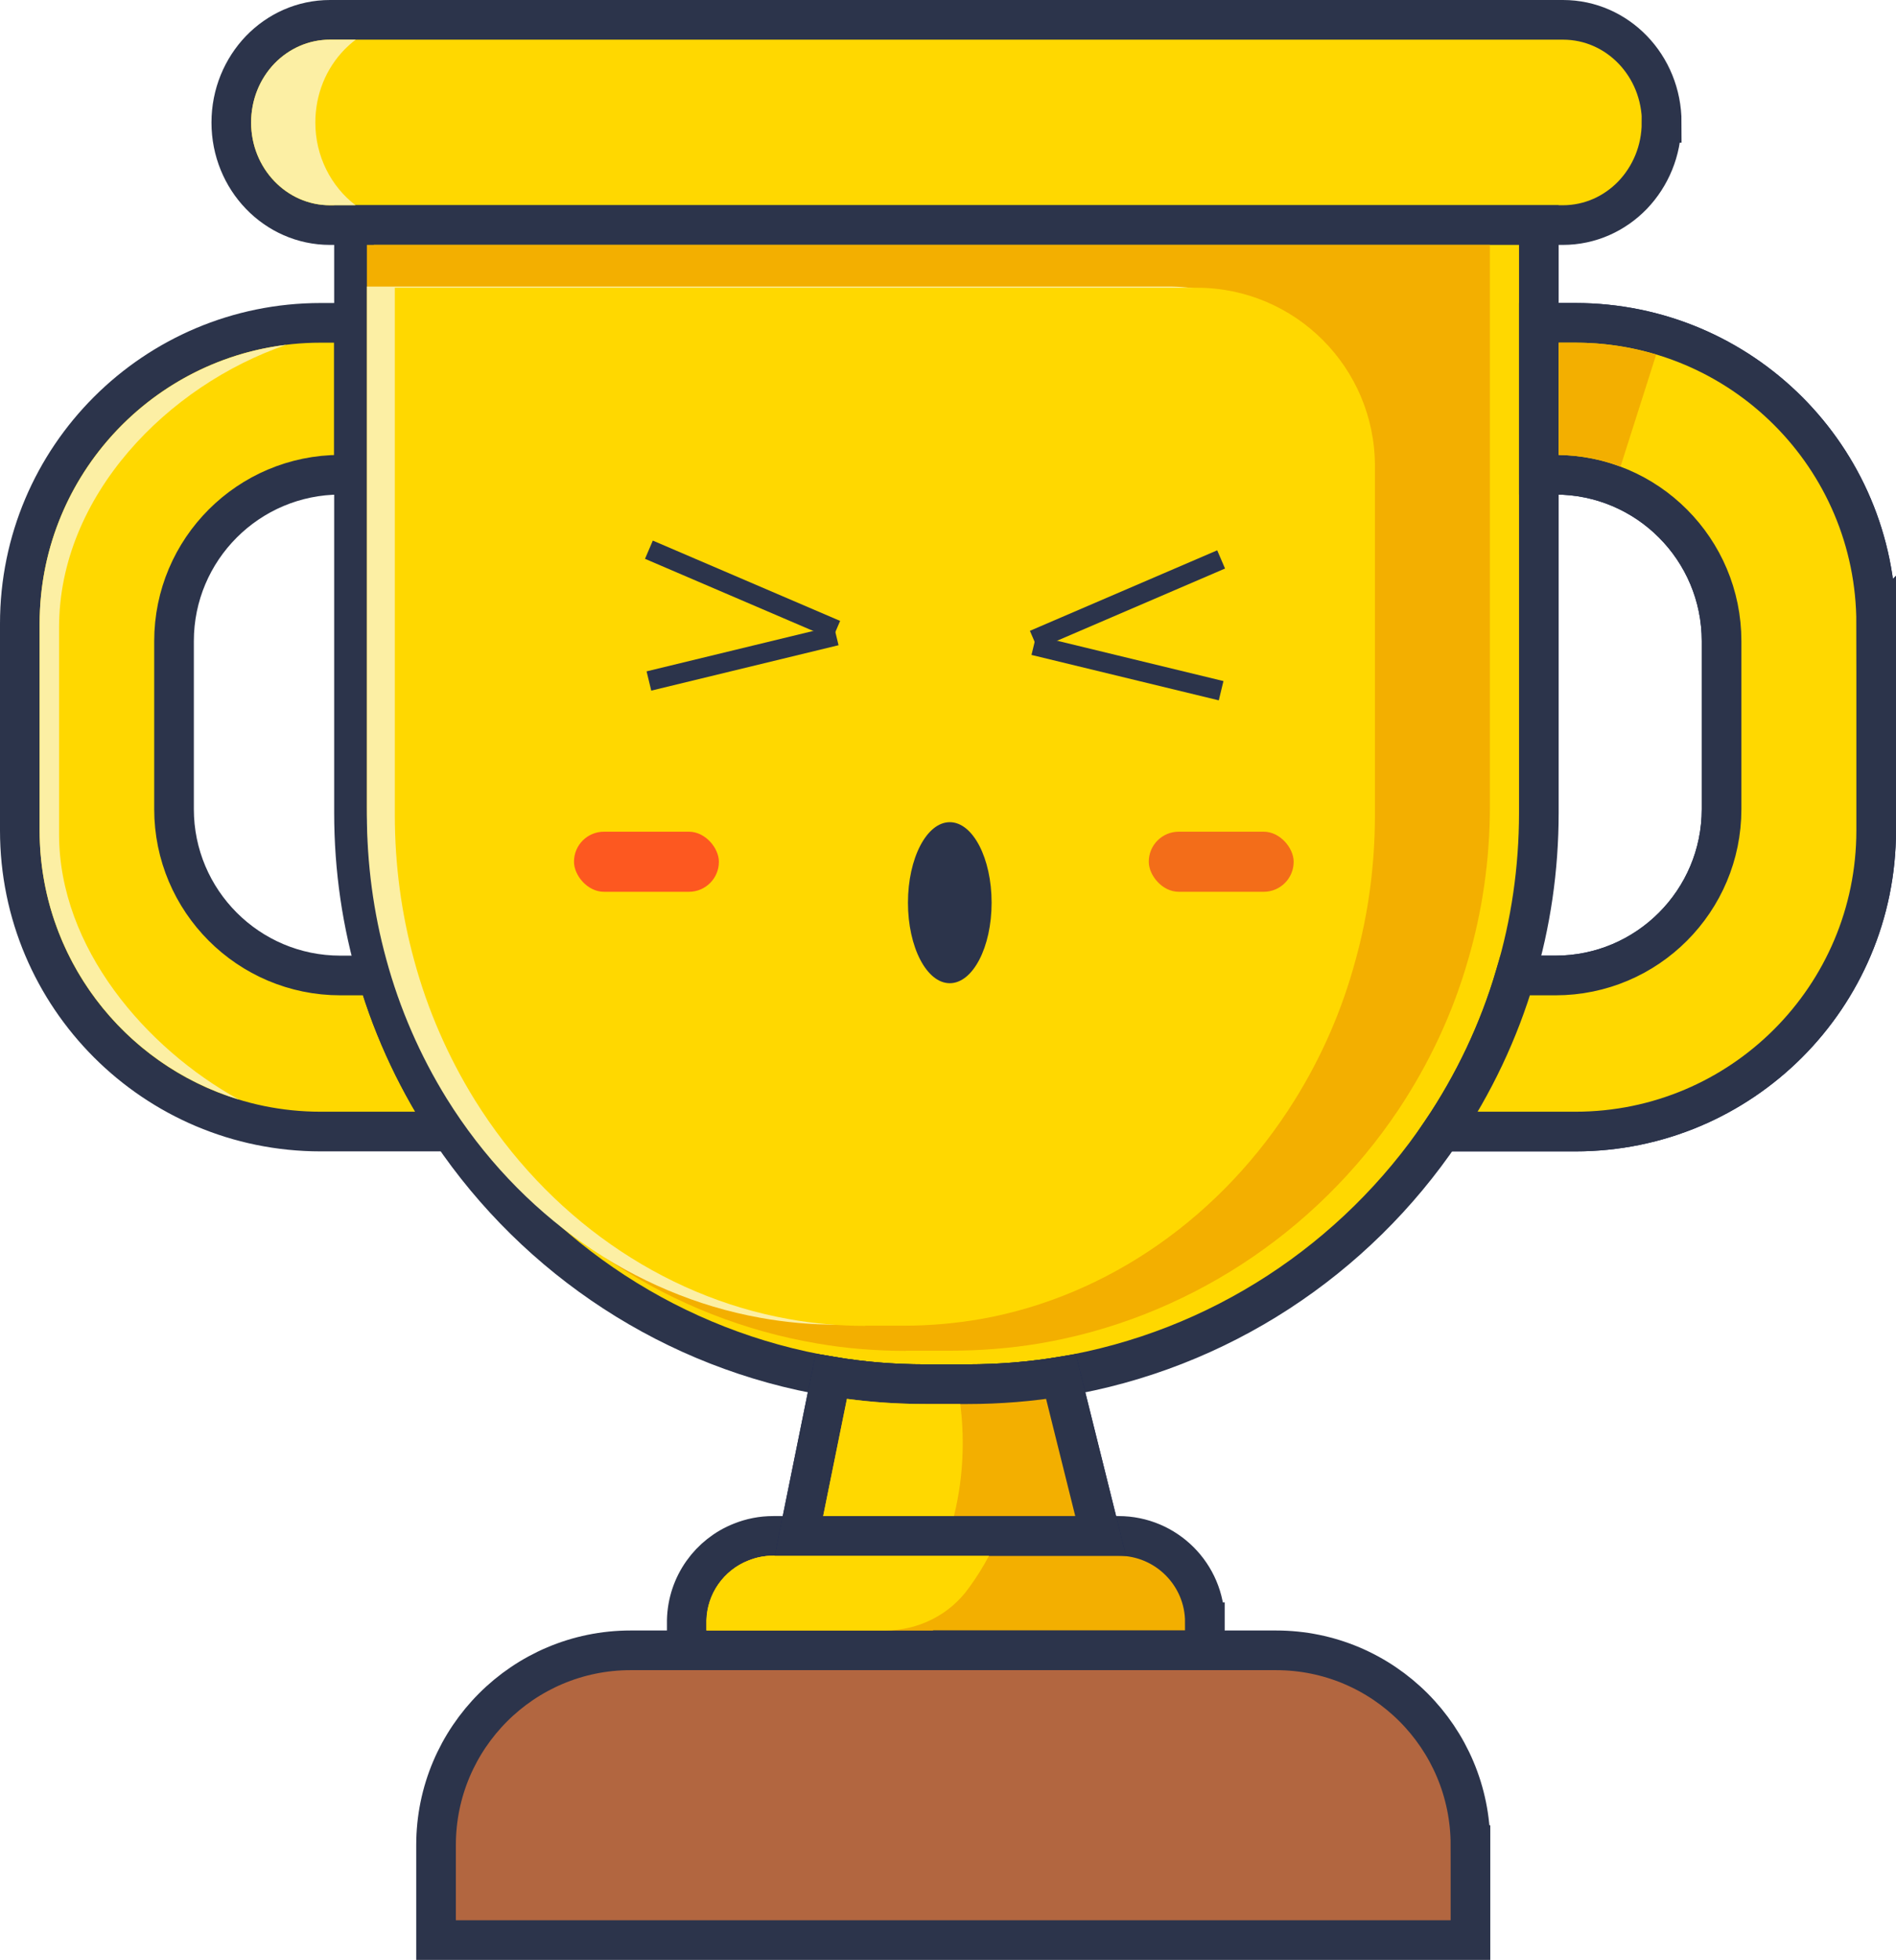 <?xml version="1.0" encoding="UTF-8"?>
<svg id="Layer_2" data-name="Layer 2" xmlns="http://www.w3.org/2000/svg" viewBox="0 0 95.66 98.83">
  <defs>
    <style>
      .cls-1, .cls-2, .cls-3 {
        fill: #f3af00;
      }

      .cls-4 {
        fill: #f36d19;
      }

      .cls-5, .cls-6, .cls-7 {
        fill: #ffd800;
      }

      .cls-8 {
        fill: #fcefa4;
      }

      .cls-9 {
        fill: #fd5820;
      }

      .cls-10 {
        fill: #2c344b;
      }

      .cls-6, .cls-7, .cls-11, .cls-2, .cls-3 {
        stroke-width: 2px;
      }

      .cls-6, .cls-7, .cls-11, .cls-2, .cls-3, .cls-12 {
        stroke-miterlimit: 10;
      }

      .cls-6, .cls-11, .cls-2, .cls-12 {
        stroke: #2c344b;
      }

      .cls-7, .cls-3 {
        stroke: #192450;
      }

      .cls-11 {
        fill: #b26640;
      }

      .cls-12 {
        fill: none;
      }
    </style>
  </defs>
  <g id="ouch_trophy" data-name="ouch trophy">
    <path class="cls-7" d="M94.66,31.45v10.43c0,8.38-6.79,15.18-15.18,15.18h-6.74c1.61-2.39,2.88-5.04,3.71-7.87h2.03c4.63,0,8.38-3.76,8.38-8.39v-8.47c0-4.63-3.75-8.39-8.38-8.39h-.84v-7.66h1.84c8.39,0,15.18,6.79,15.18,15.17Z"/>
    <path class="cls-6" d="M22.76,57.06h-6.58c-8.38,0-15.18-6.8-15.18-15.18v-10.43c0-8.38,6.8-15.17,15.18-15.17h1.68v7.66h-.69c-4.63,0-8.39,3.76-8.39,8.39v8.47c0,4.63,3.76,8.39,8.39,8.39h1.88c.83,2.83,2.1,5.48,3.71,7.87Z"/>
    <path class="cls-6" d="M83.83,6.18c0,1.43-.56,2.72-1.46,3.66-.9,.93-2.14,1.51-3.52,1.51H16.65c-2.75,0-4.98-2.31-4.98-5.17,0-1.44,.56-2.73,1.46-3.67,.9-.93,2.14-1.51,3.52-1.51h62.21c2.75,0,4.98,2.31,4.98,5.18Z"/>
    <path class="cls-6" d="M77.64,11.35v29.63c0,2.85-.41,5.61-1.19,8.21-.83,2.83-2.1,5.48-3.71,7.87-4.35,6.44-11.22,11.04-19.21,12.36-1.53,.25-3.1,.38-4.71,.38h-2.14c-1.62,0-3.2-.13-4.74-.39-7.97-1.32-14.84-5.92-19.18-12.35-1.61-2.39-2.88-5.04-3.71-7.87-.78-2.6-1.19-5.36-1.19-8.21V11.35h59.78Z"/>
    <path class="cls-1" d="M45.72,68.12c-1.52,0-3.03-.12-4.47-.37-7.33-1.23-13.93-5.52-18.11-11.77-1.55-2.33-2.73-4.84-3.5-7.48-.75-2.52-1.13-5.15-1.13-7.83V12.35h56.66v28.31c0,2.68-.38,5.31-1.12,7.81-.77,2.66-1.95,5.17-3.5,7.5-4.19,6.26-10.8,10.55-18.13,11.78-1.45,.24-2.95,.36-4.45,.36h-2.25Z"/>
    <path class="cls-8" d="M42.25,66.8c-1.33,0-2.64-.12-3.9-.35-6.4-1.15-12.16-5.18-15.81-11.05-1.35-2.18-2.38-4.55-3.05-7.02-.65-2.37-.98-4.83-.98-7.35V14.45H58.97c4.96,0,8.99,4.02,8.99,8.99v17.59c0,2.52-.33,4.99-.98,7.33-.67,2.49-1.7,4.86-3.06,7.04-3.66,5.88-9.43,9.91-15.82,11.05-1.27,.22-2.57,.34-3.88,.34h-1.97Z"/>
    <path class="cls-5" d="M43.66,66.86c-1.33,0-2.64-.12-3.9-.35-6.4-1.15-12.16-5.18-15.81-11.05-1.35-2.18-2.38-4.55-3.05-7.02-.65-2.37-.98-4.83-.98-7.35V14.51H60.38c4.96,0,8.99,4.02,8.99,8.99v17.59c0,2.52-.33,4.99-.98,7.33-.67,2.49-1.7,4.86-3.06,7.04-3.66,5.88-9.43,9.91-15.82,11.05-1.27,.22-2.57,.34-3.88,.34h-1.97Z"/>
    <path class="cls-2" d="M60.79,81.8v1.42h-26.14v-1.51c.04-1.8,1.17-3.33,2.75-3.95,.5-.2,1.04-.31,1.61-.31h17.42c2.41,0,4.36,1.95,4.36,4.35Z"/>
    <path class="cls-3" d="M55.53,77.45h-15.22l1.63-8.04c1.54,.26,3.12,.39,4.74,.39h2.14c1.61,0,3.18-.13,4.71-.38l2,8.03Z"/>
    <rect class="cls-9" x="28.96" y="41.94" width="7.31" height="3.03" rx="1.51" ry="1.51"/>
    <rect class="cls-4" x="57.96" y="41.94" width="7.31" height="3.03" rx="1.51" ry="1.51"/>
    <path class="cls-11" d="M74.19,93.04v4.79H22v-4.79c0-5.42,4.4-9.82,9.82-9.82h32.56c5.42,0,9.81,4.4,9.81,9.82Z"/>
    <path class="cls-1" d="M49.9,78.45c-.76,1.44-1.8,2.71-2.84,3.77h-11.41v-.51c.03-1.33,.86-2.53,2.12-3.02,.4-.16,.81-.24,1.24-.24h10.89Z"/>
    <path class="cls-5" d="M49.9,78.45c-.3,.57-.65,1.12-1.03,1.64-.97,1.35-2.55,2.13-4.21,2.13h-9.02v-.51c.03-1.33,.86-2.53,2.12-3.02,.4-.16,.81-.24,1.24-.24h10.89Z"/>
    <path class="cls-6" d="M94.66,31.45v10.43c0,8.38-6.79,15.18-15.18,15.18h-6.74c1.61-2.39,2.88-5.04,3.71-7.87h2.03c4.63,0,8.38-3.76,8.38-8.39v-8.47c0-4.63-3.75-8.39-8.38-8.39h-.84v-7.66h1.84c8.39,0,15.18,6.79,15.18,15.17Z"/>
    <path class="cls-1" d="M83.56,17.88l-1.8,5.65c-.97-.37-2.02-.57-3.12-.59v-5.66h.84c1.42,0,2.79,.21,4.08,.6Z"/>
    <path class="cls-2" d="M55.53,77.45h-15.22l1.63-8.04c1.54,.26,3.12,.39,4.74,.39h2.14c1.61,0,3.18-.13,4.71-.38l2,8.03Z"/>
    <path class="cls-5" d="M48.13,76.45h-6.6l1.2-5.91c1.29,.17,2.61,.26,3.95,.26h1.77c.18,1.43,.23,3.43-.32,5.65Z"/>
    <path class="cls-8" d="M12.04,55.44c-5.81-1.77-10.04-7.18-10.04-13.56v-10.43c0-7.23,5.44-13.21,12.44-14.06-5.96,2.04-11.46,7.6-11.46,14.25v10.43c0,5.72,4.38,10.79,9.06,13.37Z"/>
    <path class="cls-8" d="M17.94,10.35h-1.29c-2.2,0-3.98-1.87-3.98-4.17,0-1.13,.42-2.19,1.18-2.98,.75-.77,1.75-1.2,2.8-1.2h1.3c-.21,.15-.4,.33-.58,.51-.91,.94-1.46,2.23-1.46,3.67,0,1.71,.8,3.23,2.03,4.17Z"/>
    <ellipse class="cls-10" cx="47.92" cy="45.52" rx="2.11" ry="4.06"/>
    <line class="cls-12" x1="32.74" y1="34.34" x2="42.19" y2="32.05"/>
    <line class="cls-12" x1="42.19" y1="31.77" x2="32.74" y2="27.72"/>
    <line class="cls-12" x1="61.61" y1="34.83" x2="52.16" y2="32.54"/>
    <line class="cls-12" x1="52.16" y1="32.27" x2="61.61" y2="28.21"/>
  </g>
</svg>